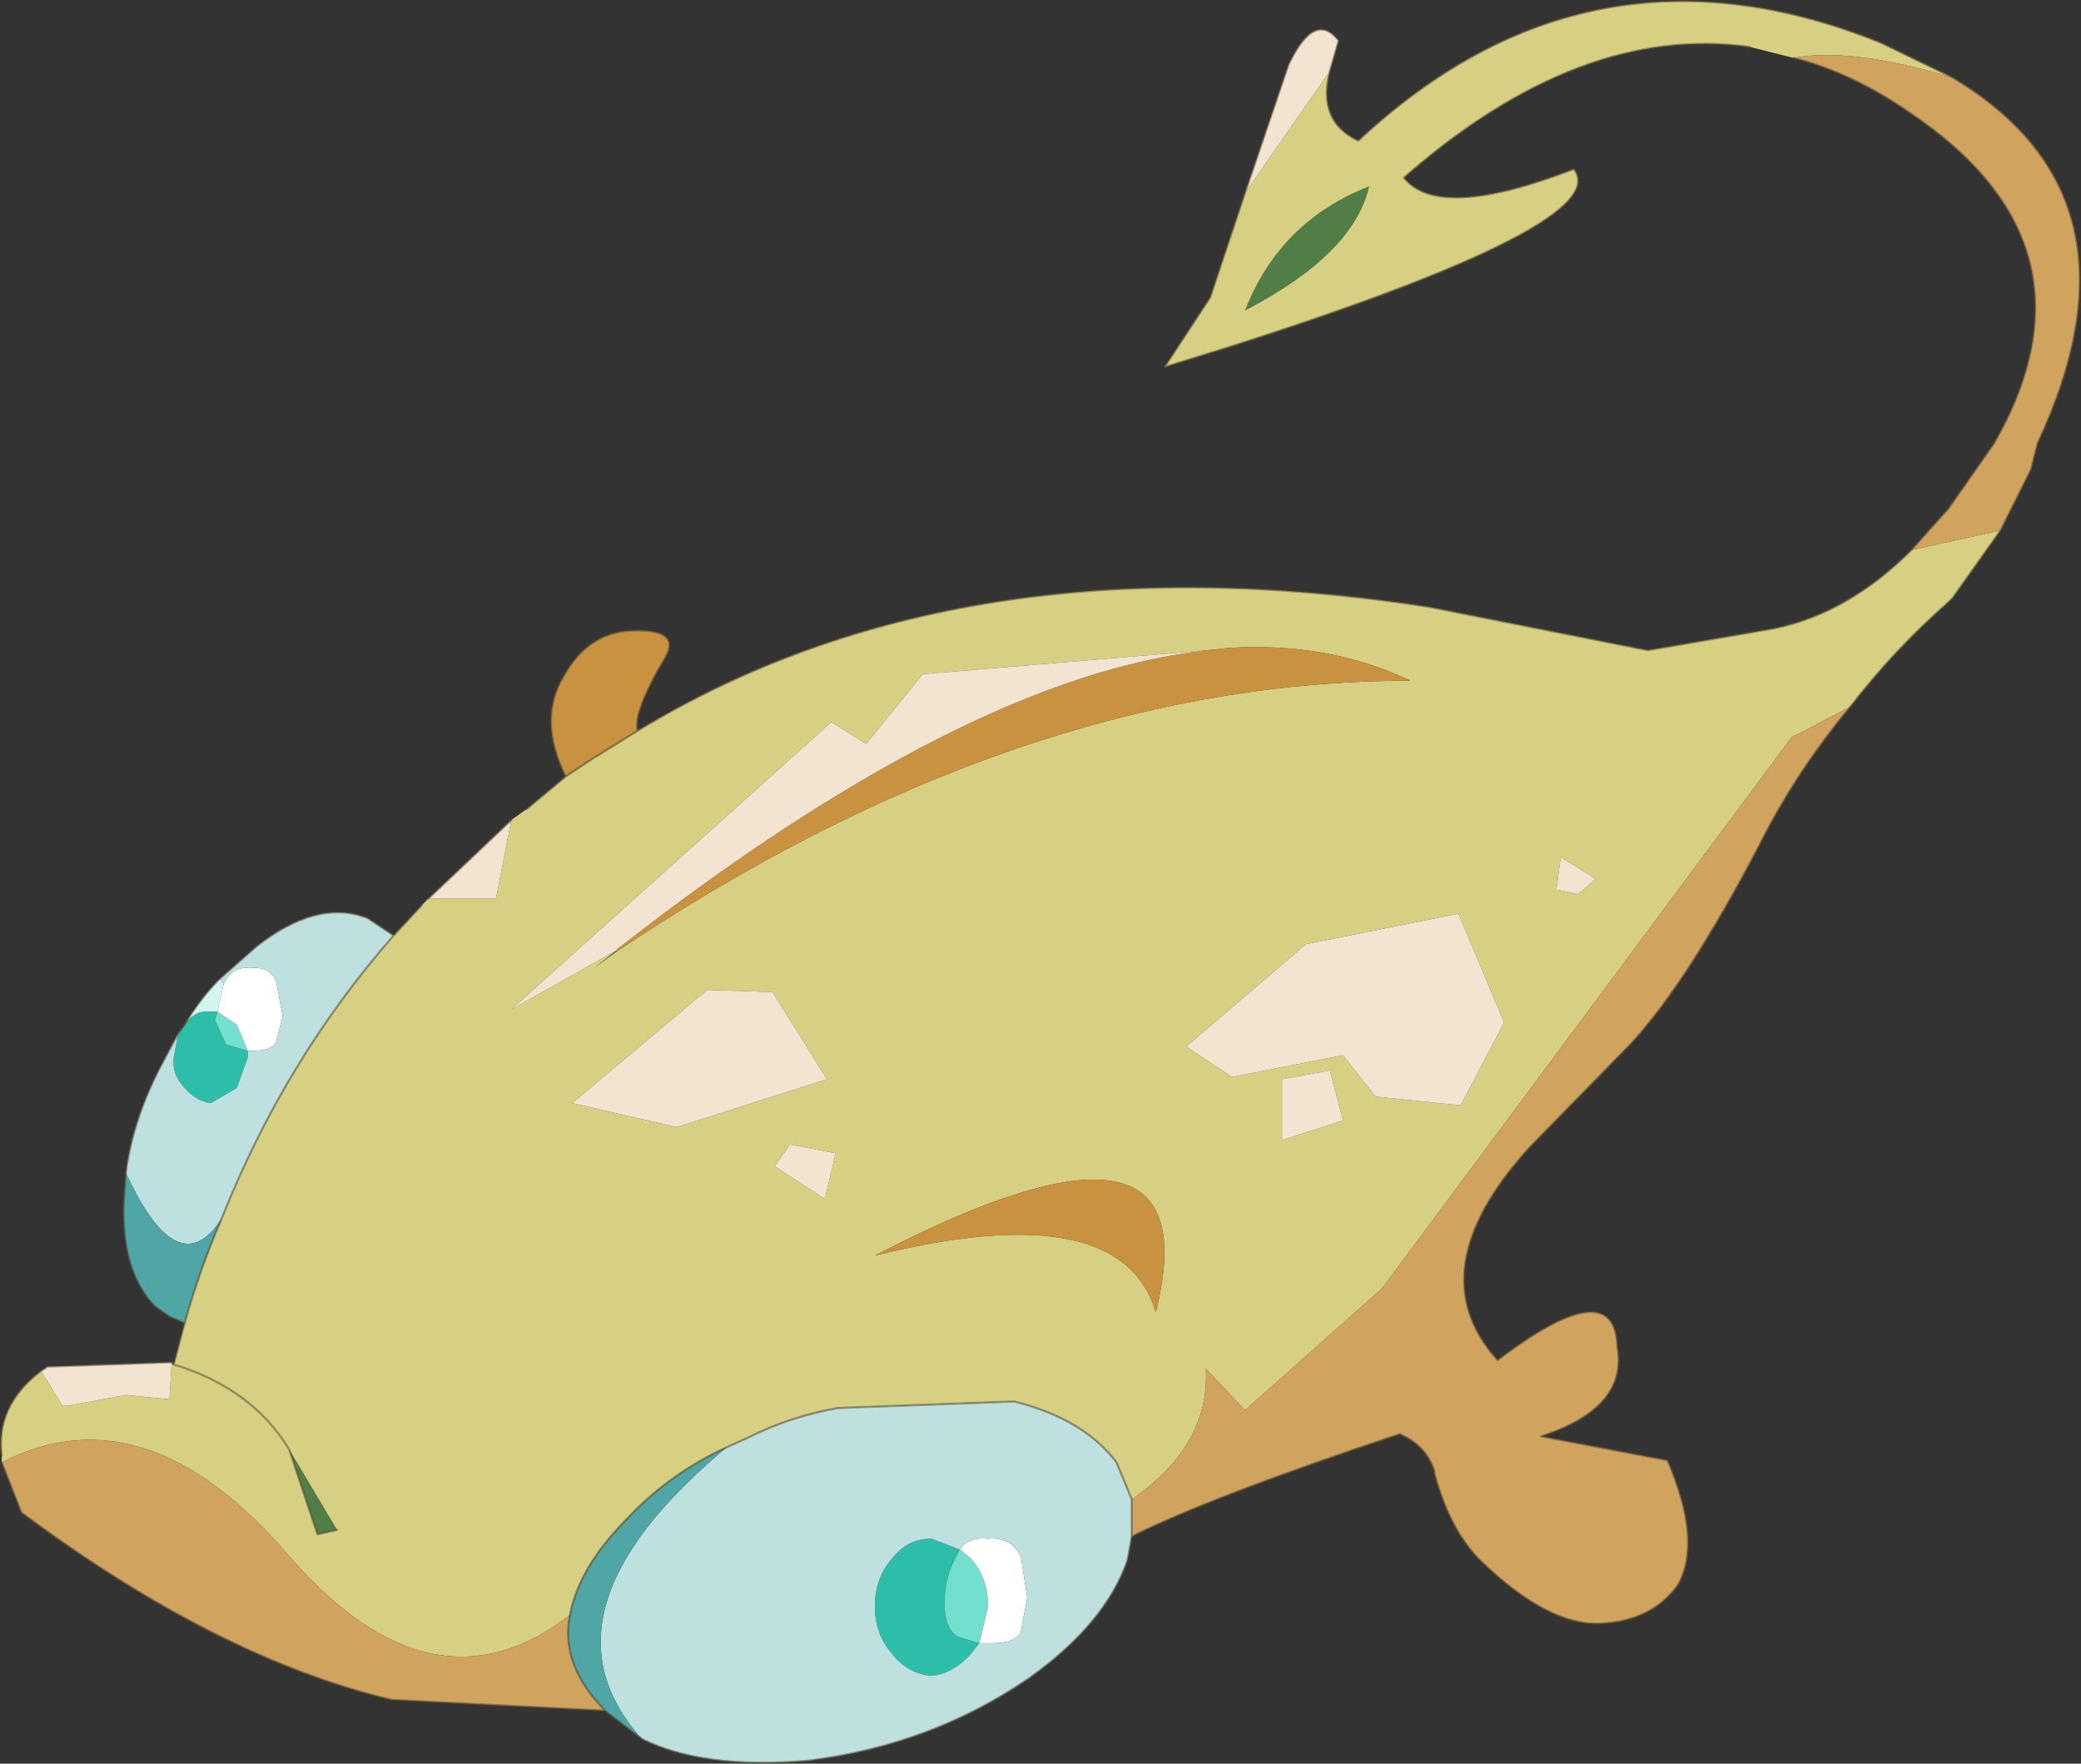 <svg viewBox="0 0 47.787 40.497" xmlns="http://www.w3.org/2000/svg" xmlns:xlink="http://www.w3.org/1999/xlink"><rect x="0" y="0" width="47.787" height="40.497" fill="#333333" stroke="none"/><use transform="translate(-.01 .03)" width="47.75" height="40.45" xlink:href="#a"/><defs><g id="a"><path d="m3.95 31.25.05.05h-.05v-.05" fill="#91b869" fill-rule="evenodd"/><path d="m14.2 21.8-.55.4.5-.4h.05M31.45 4.25Q31.1 5.8 28.6 7.1q.8-2.05 2.85-2.85M7.75 35.1l-.45.1-.65-1.95 1.1 1.85" fill="#517d46" fill-rule="evenodd"/><path d="M4.25 23.5q.35-.6.8-1.05l.1.1-.15.65h-.15q-.35-.05-.6.3" fill="#d3f5f0" fill-rule="evenodd"/><path d="m4.1 23.7.15-.2q.25-.35.6-.3H5l-.05.2.25.55.5.15v.15l-.25.7-.6.35q-.35-.05-.6-.35-.3-.3-.25-.7l.1-.55m18.4 14-.2.25q-.4.45-.9.5-.55-.05-.9-.5-.4-.45-.4-1.1t.4-1.1q.35-.45.9-.45l.65.25-.1.2q-.25.45-.25 1.05 0 .55.3.75l.5.15" fill="#2cbea8" fill-rule="evenodd"/><path d="m5.15 22.55-.1-.1.1.1" fill="#e7edc5" fill-rule="evenodd"/><path d="m5.7 24.1-.5-.15-.25-.55.05-.2.45.3.25.6m16.8 13.6-.5-.15q-.3-.2-.3-.75 0-.6.25-1.05l.1-.2.25.2q.4.45.4 1.1l-.2.85" fill="#73dfcf" fill-rule="evenodd"/><path d="m5 23.2.15-.65q.2-.4.6-.35.45-.05.6.3l.15.8-.15.6q-.1.2-.55.2h-.1l-.25-.6-.45-.3m17.05 12.35q.2-.3.65-.25.5-.05.75.4l.15.95-.15.8q-.15.25-.65.25h-.3l.2-.85q0-.65-.4-1.1l-.25-.2" fill="#fff" fill-rule="evenodd"/><path d="M30.55 1.6q-.3 1.15.65 1.6 5.3-4.95 12-2.25l1.65.8q-2.35-.7-3.65-.45l-1-.25q-3.9-.55-7.95 3 .8 1 3.9-.2 1 1.25-7.95 4.1l-1.45.45 1.05-1.6.8-2.4 1.95-2.8m15.4 10.55-1.1 1.55-.1.1q-1.25 1.1-2.25 2.4l-1.35.7-9.4 12.65-3.15 2.8-.9-.95q.1 1.75-1.7 3l-.35-.85q-.75-1-2.35-1.4l-4.05.15q-1.1.2-2 .65l-.55.25q-1.3.6-2.25 1.6-1.15 1.15-1.35 2.25-3.15 2.45-6.45-1.35-3.3-3.85-6.6-2.15v-.15q-.15-1.15.9-1.95l.5.8h.1L2.9 32l1 .1.05-.8H4l.25-.95q.35-1.25.85-2.4 1.45-3.65 3.95-6.5l.65-.7.15-.15h1.55l.35-1.8.35-.25.9-.75.6-.4 1.05-.65q7.4-4.5 18.15-2.85l5.05 1 2.9-.5q1.7-.35 3.15-1.8l2.05-.45m-18.2 2.75-6.55.55-1.3 1.6-.8-.5-7.35 6.6 2.4-1.35-.5.4.55-.4q9.25-6.2 18.2-6.2-1.9-.9-4.2-.75l-.45.05m-.5 9.1 1.05.7 2.55-.5.75.95 1.95.2 1-1.9-1.05-2.5-3.5.7L27.25 24m9-3.5.4-.35-.8-.5-.1.75.5.1m-6.8 4.25v1.4l1.4-.45-.3-1.15-1.1.2m2-20.5q-2.05.8-2.85 2.85 2.5-1.3 2.85-2.85M16.25 22.7l-3.1 2.6 2.4.55 3.45-1.1-1.25-2-1.5-.05m1.9 3.55-.35.5 1.15.75.25-1.05-1.05-.2m-11.5 7 .65 1.95.45-.1-1.1-1.85Q5.8 31.85 4 31.3q1.8.55 2.65 1.95M20.1 28.8q5.65-1.4 6.45 1.3 1.35-5.35-6.45-1.3" fill="#d7d082" fill-rule="evenodd"/><path d="M44.85 1.75q4.6 2.75 1.95 8.4l-.15.6-.7 1.4-2.05.45.4-.45.45-.5 1.05-1.5q2.6-4.55-1.95-7.6-1.3-.9-2.65-1.25 1.3-.25 3.65.45M42.5 16.2q-1.25 1.5-2.1 3.2-1.65 3.15-2.95 4.55l-2.3 2.35q-2.6 2.85-.75 4.9 2.7-2.05 2.75-.3.25 1.4-1.75 2.05l2.9.55q.8 1.85.25 2.85-.6.85-1.8.9T34 35.8q-.7-.7-1.05-2v-.05q-.2-.6-.8-.85-4.35 1.45-6.15 2.35v-.85q1.8-1.25 1.7-3l.9.95 3.15-2.8 9.4-12.65 1.35-.7M13.9 39.25 9 39q-4-.95-8.5-4.3l-.45-1.15q3.3-1.7 6.6 2.15 3.3 3.8 6.45 1.35-.2.95.5 1.85l.3.35m.25-17.45.05-.05v.05h-.05" fill="#d0a35e" fill-rule="evenodd"/><path d="M13 17.8q-.65-1.3-.05-2.3.55-1 1.55-1.05 1.15-.05.8.6-.75 1.25-.65 1.7l-1.05.65-.6.4m14.75-2.9.45-.05q2.3-.15 4.2.75-8.95 0-18.2 6.2v-.05q8-6.25 13.55-6.85M20.1 28.8q7.8-4.05 6.45 1.3-.8-2.7-6.45-1.3" fill="#c89240" fill-rule="evenodd"/><path d="m.95 31.45.15-.1 2.85-.1v.05l-.05.8-1-.1-1.35.25h-.1l-.5-.8m8.9-10.85 1.9-1.8-.35 1.8H9.85M28.6 4.4l1-2.95Q30.2.2 30.75.9l-.2.7-1.95 2.8M27.25 24 30 21.65l3.5-.7 1.05 2.5-1 1.9-1.95-.2-.75-.95-2.55.5-1.05-.7m-13.1-2.2-2.4 1.35 7.35-6.6.8.5 1.3-1.6 6.55-.55q-5.55.6-13.55 6.85l-.05.05m22.1-1.3-.5-.1.1-.75.8.5-.4.35m-6.8 4.25 1.1-.2.3 1.15-1.4.45v-1.4m-13.2-2.05 1.5.05 1.25 2-3.45 1.1-2.4-.55 3.1-2.6m1.9 3.55 1.05.2-.25 1.05-1.15-.75.35-.5" fill="#f2e4d0" fill-rule="evenodd"/><path d="m26 35.25-.1.55q-.5 1.45-2.25 2.7-2.25 1.55-5.1 1.9-2.4.2-3.8-.5-2.6-2.9 1.95-6.7l.55-.25q.9-.45 2-.65l4.05-.15q1.6.4 2.35 1.4l.35.85v.85M2.9 26.9q.15-1.2.8-2.45l.4-.75-.1.55q-.05.4.25.7.25.3.6.35l.6-.35.25-.7v-.15h.1q.45 0 .55-.2l.15-.6-.15-.8q-.15-.35-.6-.3-.4-.05-.6.35l-.1-.1.85-.75q1.4-1.1 2.55-.65l.6.4q-2.5 2.85-3.95 6.5-1 1.55-2.2-1.05m19.15 8.65-.65-.25q-.55 0-.9.45-.4.45-.4 1.1t.4 1.1q.35.45.9.5.5-.05.9-.5l.2-.25h.3q.5 0 .65-.25l.15-.8-.15-.95q-.25-.45-.75-.4-.45-.05-.65.25" fill="#bee0df" fill-rule="evenodd"/><path d="m14.75 39.9-.85-.65-.3-.35q-.7-.9-.5-1.85.2-1.1 1.35-2.25.95-1 2.25-1.6-4.55 3.8-1.95 6.7m-10.5-9.55-.35-.15-.35-.25q-.75-.8-.7-2.35l.05-.7q1.2 2.6 2.2 1.05-.5 1.15-.85 2.4" fill="#4fa6a4" fill-rule="evenodd"/><path d="M30.55 1.6q-.3 1.15.65 1.6 5.3-4.95 12-2.25l1.65.8q4.6 2.75 1.95 8.4l-.15.6-.7 1.4-1.1 1.55-.1.1q-1.25 1.1-2.25 2.4-1.25 1.5-2.1 3.2-1.65 3.15-2.95 4.55l-2.3 2.35q-2.6 2.85-.75 4.9 2.7-2.05 2.75-.3.25 1.4-1.75 2.05l2.9.55q.8 1.85.25 2.85-.6.85-1.8.9T34 35.8q-.7-.7-1.05-2v-.05q-.2-.6-.8-.85-4.35 1.45-6.15 2.35l-.1.55q-.5 1.45-2.25 2.7-2.25 1.55-5.1 1.9-2.4.2-3.8-.5l-.85-.65L9 39q-4-.95-8.5-4.3l-.45-1.15m0-.15q-.15-1.15.9-1.95l.15-.1 2.85-.1.05.05.25-.95-.35-.15-.35-.25q-.75-.8-.7-2.35l.05-.7q.15-1.2.8-2.45l.4-.75.15-.2q.35-.6.8-1.05l.85-.75q1.4-1.1 2.55-.65l.6.4.65-.7m.15-.15 1.9-1.8m.35-.25.9-.75q-.65-1.3-.05-2.3.55-1 1.55-1.05 1.15-.05.8.6-.75 1.25-.65 1.7 7.4-4.5 18.15-2.85l5.05 1 2.9-.5q1.7-.35 3.15-1.8l.4-.45.45-.5 1.05-1.5q2.6-4.55-1.95-7.6-1.3-.9-2.65-1.25m-1-.25q-3.9-.55-7.95 3 .8 1 3.9-.2 1 1.25-7.95 4.1l-1.45.45 1.05-1.6.8-2.4 1-2.95Q30.2.2 30.75.9l-.2.7M13 17.8l.6-.4 1.05-.65m-1.55 20.3q.2-1.1 1.35-2.25.95-1 2.25-1.6l.55-.25q.9-.45 2-.65l4.05-.15q1.6.4 2.35 1.4l.35.85v.85M7.75 35.1l-.45.1-.65-1.95Q5.8 31.85 4 31.3m.25-.95q.35-1.25.85-2.4 1.45-3.65 3.95-6.5m4.85 17.8-.3-.35q-.7-.9-.5-1.85" fill="none" stroke="#514933" stroke-linecap="round" stroke-linejoin="round" stroke-opacity=".502" stroke-width=".05"/></g></defs></svg>